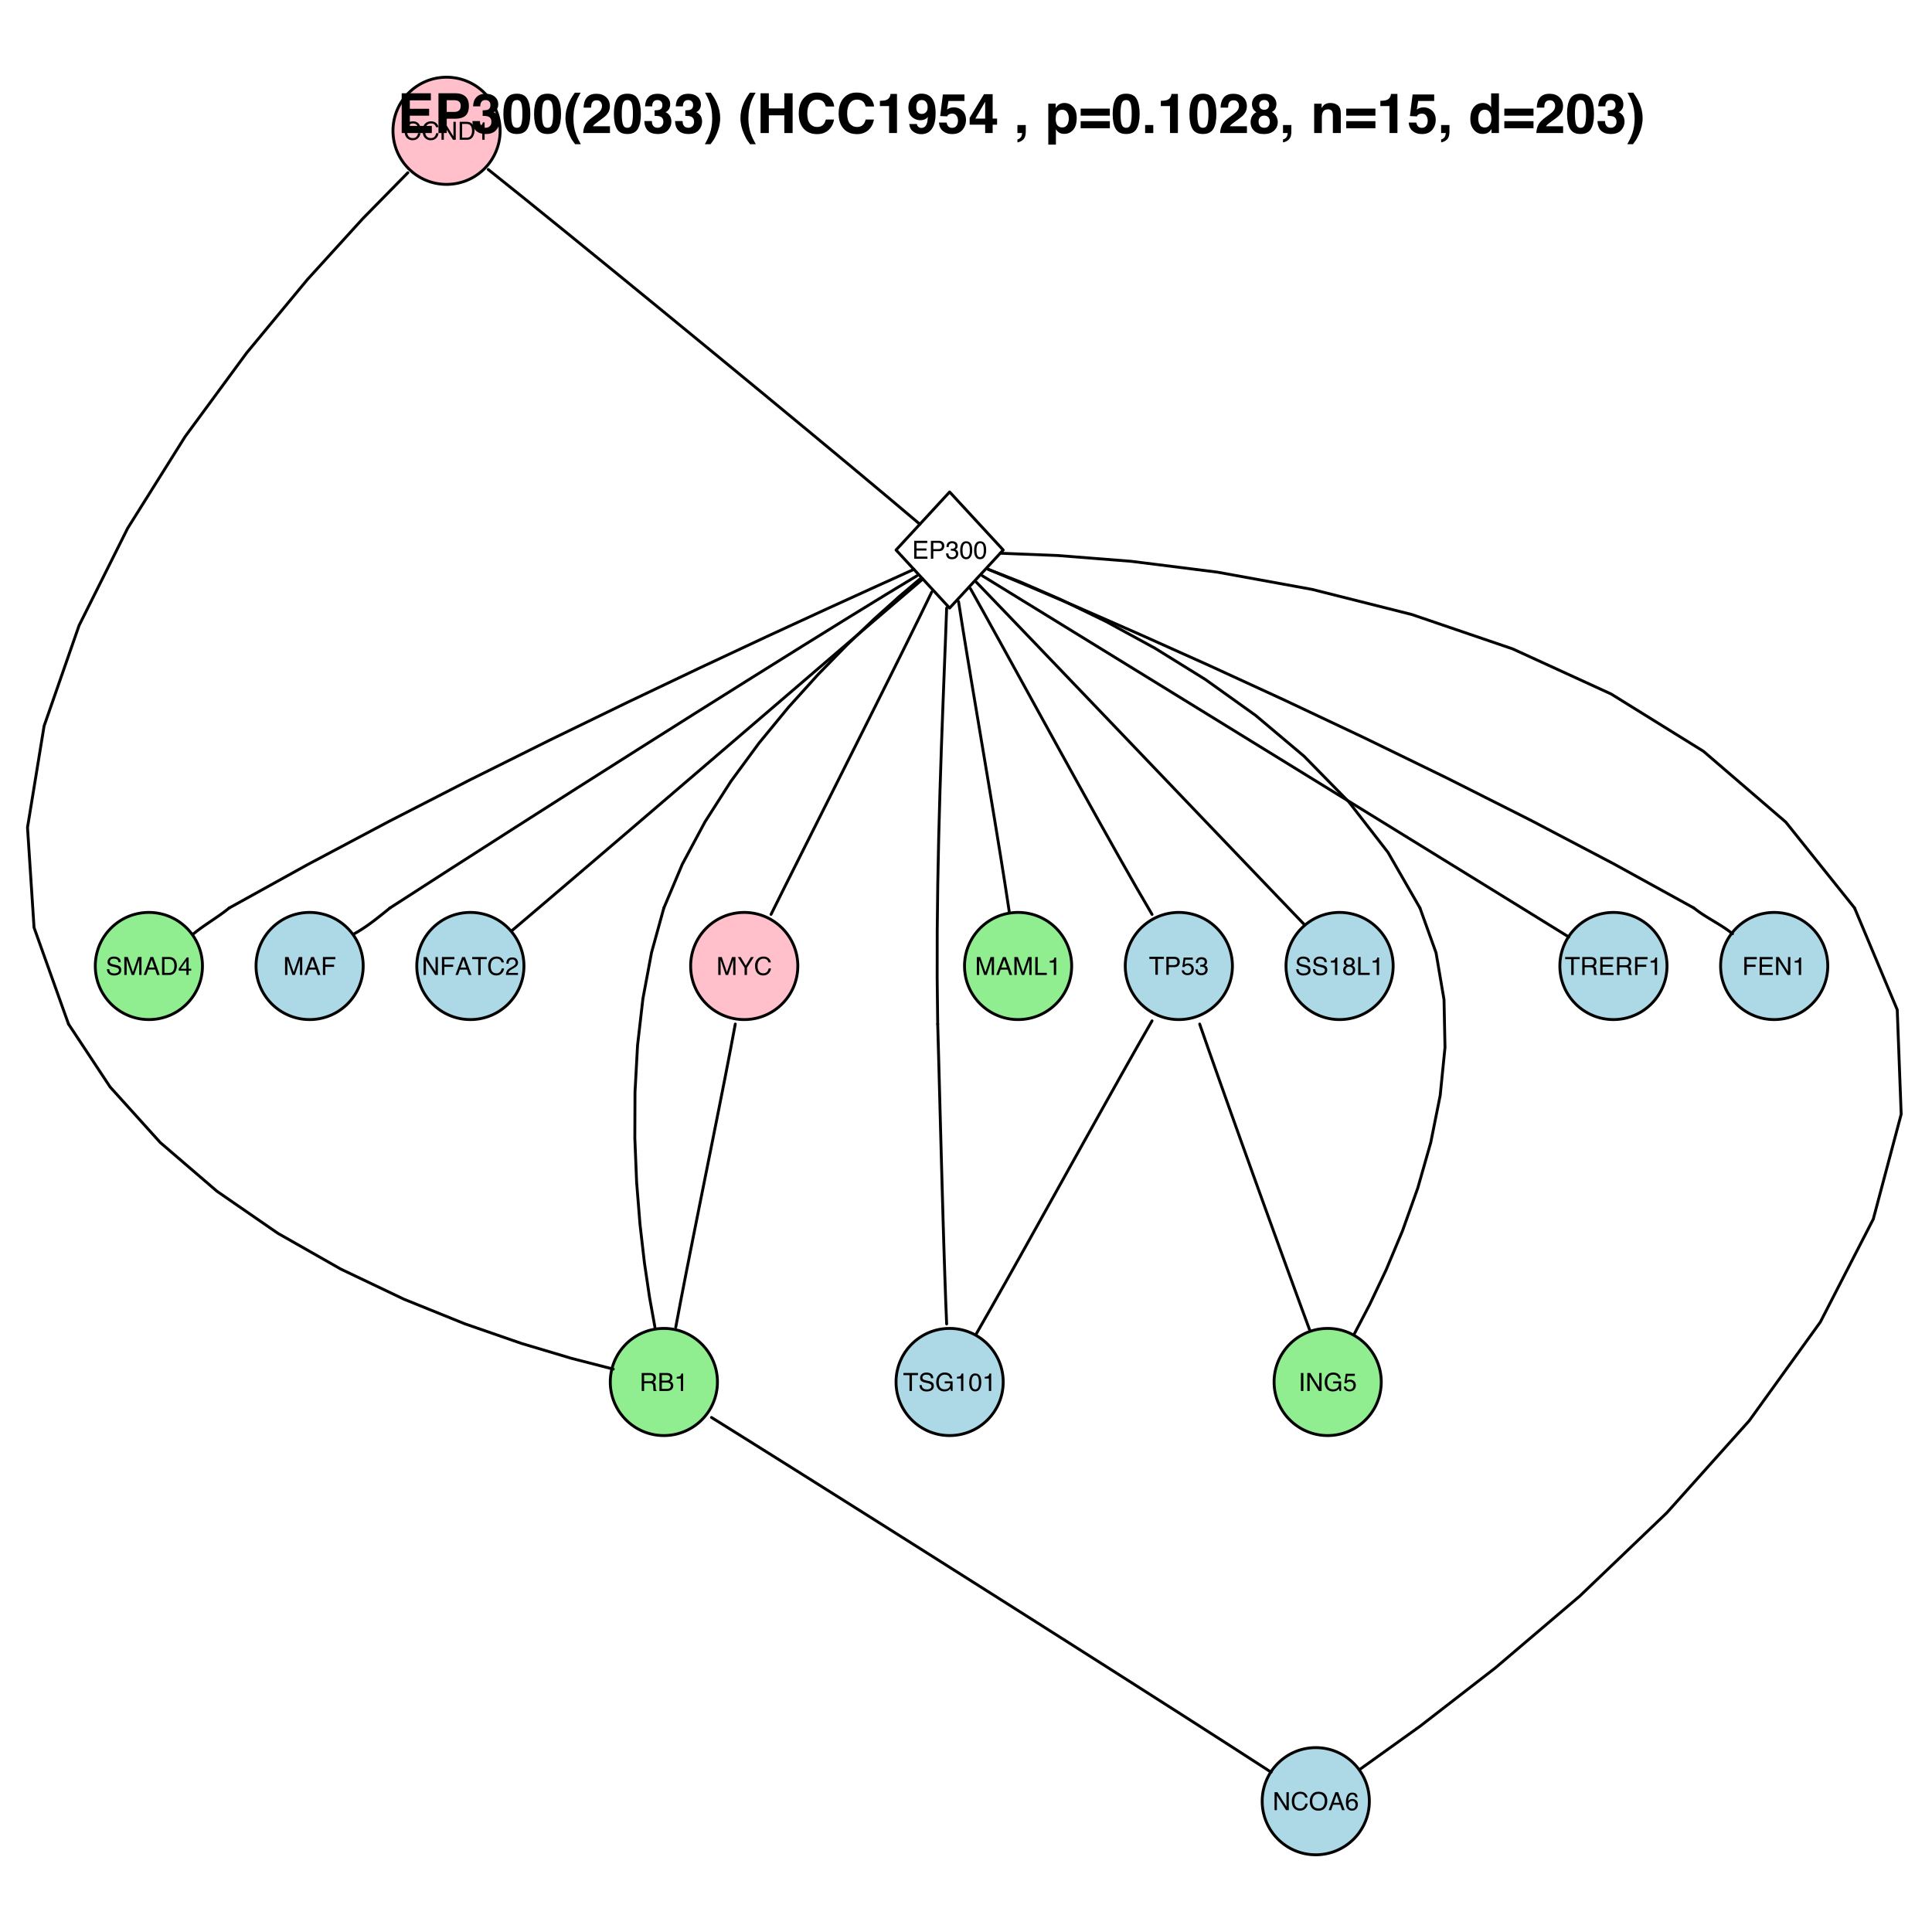 <?xml version="1.0" encoding="UTF-8"?>
<svg xmlns="http://www.w3.org/2000/svg" xmlns:xlink="http://www.w3.org/1999/xlink" width="504pt" height="504pt" viewBox="0 0 504 504" version="1.1">
<defs>
<g>
<symbol overflow="visible" id="glyph0-0">
<path style="stroke:none;" d="M 0.203 0 L 0.203 -4.688 L 3.922 -4.688 L 3.922 0 Z M 3.344 -0.594 L 3.344 -4.094 L 0.797 -4.094 L 0.797 -0.594 Z "/>
</symbol>
<symbol overflow="visible" id="glyph0-1">
<path style="stroke:none;" d="M 2.469 -4.812 C 3.062 -4.812 3.52 -4.656 3.844 -4.344 C 4.176 -4.031 4.359 -3.676 4.391 -3.281 L 3.781 -3.281 C 3.707 -3.582 3.566 -3.82 3.359 -4 C 3.148 -4.176 2.859 -4.266 2.484 -4.266 C 2.016 -4.266 1.641 -4.098 1.359 -3.766 C 1.078 -3.441 0.938 -2.945 0.938 -2.281 C 0.938 -1.727 1.062 -1.281 1.312 -0.938 C 1.57 -0.602 1.957 -0.438 2.469 -0.438 C 2.938 -0.438 3.289 -0.613 3.531 -0.969 C 3.664 -1.164 3.766 -1.414 3.828 -1.719 L 4.438 -1.719 C 4.383 -1.227 4.203 -0.816 3.891 -0.484 C 3.516 -0.078 3.016 0.125 2.391 0.125 C 1.848 0.125 1.391 -0.039 1.016 -0.375 C 0.523 -0.812 0.281 -1.484 0.281 -2.391 C 0.281 -3.078 0.461 -3.645 0.828 -4.094 C 1.223 -4.57 1.77 -4.812 2.469 -4.812 Z M 2.344 -4.812 Z "/>
</symbol>
<symbol overflow="visible" id="glyph0-2">
<path style="stroke:none;" d="M 0.5 -4.688 L 1.25 -4.688 L 3.609 -0.891 L 3.609 -4.688 L 4.219 -4.688 L 4.219 0 L 3.5 0 L 1.109 -3.797 L 1.109 0 L 0.5 0 Z M 2.312 -4.688 Z "/>
</symbol>
<symbol overflow="visible" id="glyph0-3">
<path style="stroke:none;" d="M 2.297 -0.547 C 2.516 -0.547 2.691 -0.566 2.828 -0.609 C 3.078 -0.691 3.281 -0.852 3.438 -1.094 C 3.562 -1.281 3.648 -1.52 3.703 -1.812 C 3.734 -1.988 3.75 -2.156 3.75 -2.312 C 3.75 -2.883 3.633 -3.332 3.406 -3.656 C 3.176 -3.977 2.805 -4.141 2.297 -4.141 L 1.156 -4.141 L 1.156 -0.547 Z M 0.531 -4.688 L 2.422 -4.688 C 3.066 -4.688 3.566 -4.457 3.922 -4 C 4.234 -3.582 4.391 -3.055 4.391 -2.422 C 4.391 -1.922 4.297 -1.469 4.109 -1.062 C 3.785 -0.352 3.223 0 2.422 0 L 0.531 0 Z "/>
</symbol>
<symbol overflow="visible" id="glyph0-4">
<path style="stroke:none;" d="M 0.625 -3.234 L 0.625 -3.672 C 1.039 -3.711 1.328 -3.781 1.484 -3.875 C 1.648 -3.969 1.773 -4.191 1.859 -4.547 L 2.312 -4.547 L 2.312 0 L 1.703 0 L 1.703 -3.234 Z "/>
</symbol>
<symbol overflow="visible" id="glyph0-5">
<path style="stroke:none;" d="M 0.562 -4.688 L 3.969 -4.688 L 3.969 -4.109 L 1.172 -4.109 L 1.172 -2.688 L 3.766 -2.688 L 3.766 -2.141 L 1.172 -2.141 L 1.172 -0.562 L 4.016 -0.562 L 4.016 0 L 0.562 0 Z M 2.297 -4.688 Z "/>
</symbol>
<symbol overflow="visible" id="glyph0-6">
<path style="stroke:none;" d="M 0.562 -4.688 L 2.672 -4.688 C 3.086 -4.688 3.422 -4.566 3.672 -4.328 C 3.93 -4.098 4.062 -3.77 4.062 -3.344 C 4.062 -2.977 3.945 -2.66 3.719 -2.391 C 3.488 -2.117 3.141 -1.984 2.672 -1.984 L 1.188 -1.984 L 1.188 0 L 0.562 0 Z M 3.422 -3.344 C 3.422 -3.688 3.289 -3.922 3.031 -4.047 C 2.895 -4.109 2.703 -4.141 2.453 -4.141 L 1.188 -4.141 L 1.188 -2.516 L 2.453 -2.516 C 2.742 -2.516 2.977 -2.57 3.156 -2.688 C 3.332 -2.812 3.422 -3.031 3.422 -3.344 Z "/>
</symbol>
<symbol overflow="visible" id="glyph0-7">
<path style="stroke:none;" d="M 1.703 0.125 C 1.16 0.125 0.766 -0.02 0.516 -0.312 C 0.273 -0.613 0.156 -0.977 0.156 -1.406 L 0.75 -1.406 C 0.781 -1.102 0.836 -0.891 0.922 -0.766 C 1.066 -0.523 1.336 -0.406 1.734 -0.406 C 2.035 -0.406 2.273 -0.484 2.453 -0.641 C 2.641 -0.805 2.734 -1.016 2.734 -1.266 C 2.734 -1.578 2.633 -1.797 2.438 -1.922 C 2.25 -2.047 1.984 -2.109 1.641 -2.109 C 1.598 -2.109 1.555 -2.109 1.516 -2.109 C 1.484 -2.109 1.445 -2.109 1.406 -2.109 L 1.406 -2.609 C 1.469 -2.609 1.516 -2.602 1.547 -2.594 C 1.586 -2.594 1.633 -2.594 1.688 -2.594 C 1.895 -2.594 2.07 -2.629 2.219 -2.703 C 2.457 -2.816 2.578 -3.031 2.578 -3.344 C 2.578 -3.57 2.492 -3.742 2.328 -3.859 C 2.172 -3.984 1.984 -4.047 1.766 -4.047 C 1.391 -4.047 1.125 -3.922 0.969 -3.672 C 0.895 -3.523 0.852 -3.32 0.844 -3.062 L 0.266 -3.062 C 0.266 -3.406 0.332 -3.695 0.469 -3.938 C 0.707 -4.363 1.117 -4.578 1.703 -4.578 C 2.172 -4.578 2.531 -4.473 2.781 -4.266 C 3.039 -4.055 3.172 -3.754 3.172 -3.359 C 3.172 -3.078 3.098 -2.848 2.953 -2.672 C 2.859 -2.566 2.734 -2.484 2.578 -2.422 C 2.816 -2.359 3.004 -2.234 3.141 -2.047 C 3.273 -1.859 3.344 -1.629 3.344 -1.359 C 3.344 -0.922 3.195 -0.562 2.906 -0.281 C 2.625 -0.008 2.223 0.125 1.703 0.125 Z "/>
</symbol>
<symbol overflow="visible" id="glyph0-8">
<path style="stroke:none;" d="M 1.766 -4.562 C 2.359 -4.562 2.785 -4.32 3.047 -3.844 C 3.254 -3.457 3.359 -2.941 3.359 -2.297 C 3.359 -1.672 3.266 -1.156 3.078 -0.75 C 2.805 -0.164 2.367 0.125 1.766 0.125 C 1.211 0.125 0.801 -0.113 0.531 -0.594 C 0.312 -0.988 0.203 -1.52 0.203 -2.188 C 0.203 -2.707 0.27 -3.156 0.406 -3.531 C 0.656 -4.219 1.109 -4.562 1.766 -4.562 Z M 1.766 -0.406 C 2.055 -0.406 2.289 -0.535 2.469 -0.797 C 2.645 -1.055 2.734 -1.547 2.734 -2.266 C 2.734 -2.785 2.672 -3.211 2.547 -3.547 C 2.422 -3.879 2.172 -4.047 1.797 -4.047 C 1.461 -4.047 1.219 -3.883 1.062 -3.562 C 0.906 -3.25 0.828 -2.785 0.828 -2.172 C 0.828 -1.703 0.875 -1.328 0.969 -1.047 C 1.125 -0.617 1.391 -0.406 1.766 -0.406 Z "/>
</symbol>
<symbol overflow="visible" id="glyph0-9">
<path style="stroke:none;" d="M 0.562 -4.688 L 3.812 -4.688 L 3.812 -4.109 L 1.188 -4.109 L 1.188 -2.688 L 3.484 -2.688 L 3.484 -2.125 L 1.188 -2.125 L 1.188 0 L 0.562 0 Z "/>
</symbol>
<symbol overflow="visible" id="glyph0-10">
<path style="stroke:none;" d="M 0.906 -1.516 C 0.926 -1.242 0.988 -1.023 1.094 -0.859 C 1.312 -0.555 1.688 -0.406 2.219 -0.406 C 2.457 -0.406 2.672 -0.438 2.859 -0.5 C 3.242 -0.633 3.438 -0.867 3.438 -1.203 C 3.438 -1.461 3.352 -1.645 3.188 -1.75 C 3.031 -1.852 2.781 -1.945 2.438 -2.031 L 1.797 -2.172 C 1.379 -2.266 1.086 -2.367 0.922 -2.484 C 0.617 -2.68 0.469 -2.973 0.469 -3.359 C 0.469 -3.785 0.613 -4.129 0.906 -4.391 C 1.195 -4.66 1.609 -4.797 2.141 -4.797 C 2.641 -4.797 3.055 -4.676 3.391 -4.438 C 3.734 -4.207 3.906 -3.832 3.906 -3.312 L 3.312 -3.312 C 3.281 -3.562 3.211 -3.754 3.109 -3.891 C 2.922 -4.129 2.594 -4.25 2.125 -4.25 C 1.75 -4.25 1.477 -4.172 1.312 -4.016 C 1.156 -3.859 1.078 -3.676 1.078 -3.469 C 1.078 -3.238 1.172 -3.07 1.359 -2.969 C 1.484 -2.895 1.77 -2.805 2.219 -2.703 L 2.875 -2.562 C 3.188 -2.488 3.43 -2.391 3.609 -2.266 C 3.898 -2.047 4.047 -1.727 4.047 -1.312 C 4.047 -0.789 3.859 -0.414 3.484 -0.188 C 3.109 0.031 2.672 0.141 2.172 0.141 C 1.586 0.141 1.129 -0.008 0.797 -0.312 C 0.473 -0.602 0.312 -1.004 0.312 -1.516 Z M 2.188 -4.812 Z "/>
</symbol>
<symbol overflow="visible" id="glyph0-11">
<path style="stroke:none;" d="M 0.484 -4.688 L 1.391 -4.688 L 2.734 -0.719 L 4.078 -4.688 L 4.969 -4.688 L 4.969 0 L 4.375 0 L 4.375 -2.766 C 4.375 -2.859 4.375 -3.016 4.375 -3.234 C 4.375 -3.461 4.375 -3.703 4.375 -3.953 L 3.047 0 L 2.422 0 L 1.078 -3.953 L 1.078 -3.812 C 1.078 -3.695 1.078 -3.52 1.078 -3.281 C 1.086 -3.051 1.094 -2.879 1.094 -2.766 L 1.094 0 L 0.484 0 Z "/>
</symbol>
<symbol overflow="visible" id="glyph0-12">
<path style="stroke:none;" d="M 2.906 -1.922 L 2.188 -3.984 L 1.438 -1.922 Z M 1.859 -4.688 L 2.578 -4.688 L 4.281 0 L 3.578 0 L 3.109 -1.406 L 1.25 -1.406 L 0.75 0 L 0.094 0 Z M 2.188 -4.688 Z "/>
</symbol>
<symbol overflow="visible" id="glyph0-13">
<path style="stroke:none;" d="M 2.156 -1.609 L 2.156 -3.688 L 0.688 -1.609 Z M 2.172 0 L 2.172 -1.109 L 0.172 -1.109 L 0.172 -1.672 L 2.266 -4.578 L 2.75 -4.578 L 2.75 -1.609 L 3.422 -1.609 L 3.422 -1.109 L 2.75 -1.109 L 2.75 0 Z "/>
</symbol>
<symbol overflow="visible" id="glyph0-14">
<path style="stroke:none;" d="M 3.906 -4.688 L 3.906 -4.125 L 2.328 -4.125 L 2.328 0 L 1.688 0 L 1.688 -4.125 L 0.109 -4.125 L 0.109 -4.688 Z "/>
</symbol>
<symbol overflow="visible" id="glyph0-15">
<path style="stroke:none;" d="M 0.203 0 C 0.223 -0.395 0.301 -0.738 0.438 -1.031 C 0.582 -1.32 0.863 -1.586 1.281 -1.828 L 1.891 -2.172 C 2.16 -2.336 2.352 -2.473 2.469 -2.578 C 2.645 -2.754 2.734 -2.957 2.734 -3.188 C 2.734 -3.457 2.648 -3.672 2.484 -3.828 C 2.328 -3.984 2.113 -4.062 1.844 -4.062 C 1.457 -4.062 1.188 -3.91 1.031 -3.609 C 0.945 -3.453 0.906 -3.234 0.906 -2.953 L 0.312 -2.953 C 0.32 -3.348 0.395 -3.672 0.531 -3.922 C 0.781 -4.359 1.223 -4.578 1.859 -4.578 C 2.379 -4.578 2.758 -4.438 3 -4.156 C 3.238 -3.875 3.359 -3.562 3.359 -3.219 C 3.359 -2.852 3.227 -2.539 2.969 -2.281 C 2.82 -2.125 2.555 -1.941 2.172 -1.734 L 1.734 -1.484 C 1.523 -1.367 1.363 -1.258 1.25 -1.156 C 1.031 -0.969 0.895 -0.766 0.844 -0.547 L 3.344 -0.547 L 3.344 0 Z "/>
</symbol>
<symbol overflow="visible" id="glyph0-16">
<path style="stroke:none;" d="M 0.141 -4.688 L 0.875 -4.688 L 2.219 -2.438 L 3.562 -4.688 L 4.312 -4.688 L 2.531 -1.891 L 2.531 0 L 1.906 0 L 1.906 -1.891 Z M 2.234 -4.688 Z "/>
</symbol>
<symbol overflow="visible" id="glyph0-17">
<path style="stroke:none;" d="M 2.672 -2.531 C 2.973 -2.531 3.207 -2.586 3.375 -2.703 C 3.551 -2.828 3.641 -3.047 3.641 -3.359 C 3.641 -3.691 3.52 -3.922 3.281 -4.047 C 3.145 -4.109 2.973 -4.141 2.766 -4.141 L 1.203 -4.141 L 1.203 -2.531 Z M 0.578 -4.688 L 2.75 -4.688 C 3.102 -4.688 3.395 -4.633 3.625 -4.531 C 4.062 -4.332 4.281 -3.961 4.281 -3.422 C 4.281 -3.141 4.223 -2.91 4.109 -2.734 C 3.992 -2.555 3.832 -2.41 3.625 -2.297 C 3.812 -2.223 3.945 -2.125 4.031 -2 C 4.125 -1.883 4.176 -1.691 4.188 -1.422 L 4.219 -0.797 C 4.219 -0.609 4.234 -0.473 4.266 -0.391 C 4.297 -0.242 4.363 -0.148 4.469 -0.109 L 4.469 0 L 3.688 0 C 3.664 -0.039 3.645 -0.094 3.625 -0.156 C 3.613 -0.219 3.609 -0.344 3.609 -0.531 L 3.562 -1.312 C 3.551 -1.613 3.438 -1.816 3.219 -1.922 C 3.102 -1.984 2.914 -2.016 2.656 -2.016 L 1.203 -2.016 L 1.203 0 L 0.578 0 Z "/>
</symbol>
<symbol overflow="visible" id="glyph0-18">
<path style="stroke:none;" d="M 2.266 -2.703 C 2.523 -2.703 2.734 -2.738 2.891 -2.812 C 3.117 -2.926 3.234 -3.141 3.234 -3.453 C 3.234 -3.754 3.109 -3.957 2.859 -4.062 C 2.723 -4.125 2.516 -4.156 2.234 -4.156 L 1.109 -4.156 L 1.109 -2.703 Z M 2.469 -0.547 C 2.863 -0.547 3.141 -0.656 3.297 -0.875 C 3.398 -1.02 3.453 -1.191 3.453 -1.391 C 3.453 -1.734 3.301 -1.969 3 -2.094 C 2.844 -2.156 2.629 -2.188 2.359 -2.188 L 1.109 -2.188 L 1.109 -0.547 Z M 0.484 -4.688 L 2.5 -4.688 C 3.039 -4.688 3.43 -4.52 3.672 -4.188 C 3.805 -4 3.875 -3.781 3.875 -3.531 C 3.875 -3.227 3.785 -2.984 3.609 -2.797 C 3.523 -2.691 3.398 -2.598 3.234 -2.516 C 3.473 -2.43 3.656 -2.332 3.781 -2.219 C 3.988 -2.008 4.094 -1.727 4.094 -1.375 C 4.094 -1.07 4 -0.797 3.812 -0.547 C 3.531 -0.18 3.082 0 2.469 0 L 0.484 0 Z "/>
</symbol>
<symbol overflow="visible" id="glyph0-19">
<path style="stroke:none;" d="M 0.812 -1.156 C 0.844 -0.832 0.992 -0.609 1.266 -0.484 C 1.398 -0.422 1.555 -0.391 1.734 -0.391 C 2.078 -0.391 2.328 -0.5 2.484 -0.719 C 2.648 -0.938 2.734 -1.176 2.734 -1.438 C 2.734 -1.75 2.633 -1.992 2.438 -2.172 C 2.25 -2.348 2.02 -2.438 1.75 -2.438 C 1.551 -2.438 1.379 -2.395 1.234 -2.312 C 1.098 -2.238 0.977 -2.133 0.875 -2 L 0.375 -2.031 L 0.719 -4.484 L 3.094 -4.484 L 3.094 -3.938 L 1.156 -3.938 L 0.953 -2.672 C 1.066 -2.742 1.172 -2.801 1.266 -2.844 C 1.43 -2.914 1.629 -2.953 1.859 -2.953 C 2.273 -2.953 2.629 -2.816 2.922 -2.547 C 3.211 -2.273 3.359 -1.93 3.359 -1.516 C 3.359 -1.086 3.223 -0.707 2.953 -0.375 C 2.68 -0.051 2.254 0.109 1.672 0.109 C 1.305 0.109 0.977 0.004 0.688 -0.203 C 0.406 -0.41 0.242 -0.727 0.203 -1.156 Z "/>
</symbol>
<symbol overflow="visible" id="glyph0-20">
<path style="stroke:none;" d="M 2.516 -4.812 C 2.961 -4.812 3.348 -4.723 3.672 -4.547 C 4.129 -4.305 4.41 -3.879 4.516 -3.266 L 3.891 -3.266 C 3.816 -3.609 3.66 -3.859 3.422 -4.016 C 3.18 -4.172 2.875 -4.25 2.5 -4.25 C 2.07 -4.25 1.707 -4.082 1.406 -3.75 C 1.113 -3.426 0.969 -2.945 0.969 -2.312 C 0.969 -1.75 1.086 -1.289 1.328 -0.938 C 1.578 -0.594 1.977 -0.422 2.531 -0.422 C 2.945 -0.422 3.297 -0.539 3.578 -0.781 C 3.859 -1.031 4 -1.43 4 -1.984 L 2.531 -1.984 L 2.531 -2.5 L 4.594 -2.5 L 4.594 0 L 4.188 0 L 4.031 -0.609 C 3.82 -0.367 3.633 -0.203 3.469 -0.109 C 3.188 0.047 2.832 0.125 2.406 0.125 C 1.844 0.125 1.363 -0.055 0.969 -0.422 C 0.531 -0.867 0.312 -1.484 0.312 -2.266 C 0.312 -3.055 0.523 -3.68 0.953 -4.141 C 1.359 -4.586 1.879 -4.812 2.516 -4.812 Z M 2.422 -4.812 Z "/>
</symbol>
<symbol overflow="visible" id="glyph0-21">
<path style="stroke:none;" d="M 0.5 -4.688 L 1.125 -4.688 L 1.125 -0.562 L 3.5 -0.562 L 3.5 0 L 0.5 0 Z "/>
</symbol>
<symbol overflow="visible" id="glyph0-22">
<path style="stroke:none;" d="M 2.516 -4.812 C 3.348 -4.812 3.961 -4.547 4.359 -4.016 C 4.672 -3.598 4.828 -3.066 4.828 -2.422 C 4.828 -1.723 4.648 -1.141 4.297 -0.672 C 3.879 -0.129 3.281 0.141 2.5 0.141 C 1.781 0.141 1.219 -0.098 0.812 -0.578 C 0.438 -1.035 0.25 -1.613 0.25 -2.312 C 0.25 -2.945 0.41 -3.488 0.734 -3.938 C 1.129 -4.52 1.723 -4.812 2.516 -4.812 Z M 2.578 -0.438 C 3.141 -0.438 3.547 -0.633 3.797 -1.031 C 4.047 -1.438 4.172 -1.898 4.172 -2.422 C 4.172 -2.961 4.023 -3.398 3.734 -3.734 C 3.453 -4.078 3.062 -4.25 2.562 -4.25 C 2.07 -4.25 1.672 -4.082 1.359 -3.75 C 1.055 -3.414 0.906 -2.926 0.906 -2.281 C 0.906 -1.758 1.035 -1.32 1.297 -0.969 C 1.566 -0.613 1.992 -0.438 2.578 -0.438 Z M 2.531 -4.812 Z "/>
</symbol>
<symbol overflow="visible" id="glyph0-23">
<path style="stroke:none;" d="M 1.906 -4.578 C 2.414 -4.578 2.77 -4.445 2.969 -4.188 C 3.176 -3.926 3.281 -3.656 3.281 -3.375 L 2.703 -3.375 C 2.672 -3.551 2.617 -3.691 2.547 -3.797 C 2.41 -3.984 2.203 -4.078 1.922 -4.078 C 1.598 -4.078 1.344 -3.926 1.156 -3.625 C 0.969 -3.332 0.863 -2.91 0.844 -2.359 C 0.969 -2.555 1.133 -2.703 1.344 -2.797 C 1.52 -2.879 1.723 -2.922 1.953 -2.922 C 2.328 -2.922 2.656 -2.797 2.938 -2.547 C 3.227 -2.305 3.375 -1.945 3.375 -1.469 C 3.375 -1.051 3.238 -0.68 2.969 -0.359 C 2.695 -0.035 2.312 0.125 1.812 0.125 C 1.383 0.125 1.016 -0.035 0.703 -0.359 C 0.398 -0.691 0.25 -1.238 0.25 -2 C 0.25 -2.57 0.316 -3.055 0.453 -3.453 C 0.711 -4.203 1.195 -4.578 1.906 -4.578 Z M 1.875 -0.391 C 2.176 -0.391 2.398 -0.488 2.547 -0.688 C 2.691 -0.895 2.766 -1.141 2.766 -1.422 C 2.766 -1.648 2.695 -1.867 2.562 -2.078 C 2.438 -2.297 2.195 -2.406 1.844 -2.406 C 1.594 -2.406 1.375 -2.32 1.188 -2.156 C 1 -1.988 0.906 -1.742 0.906 -1.422 C 0.906 -1.129 0.988 -0.883 1.156 -0.688 C 1.332 -0.488 1.57 -0.391 1.875 -0.391 Z "/>
</symbol>
<symbol overflow="visible" id="glyph0-24">
<path style="stroke:none;" d="M 1.781 -2.656 C 2.031 -2.656 2.223 -2.723 2.359 -2.859 C 2.504 -3.004 2.578 -3.176 2.578 -3.375 C 2.578 -3.539 2.508 -3.691 2.375 -3.828 C 2.238 -3.973 2.031 -4.047 1.75 -4.047 C 1.477 -4.047 1.281 -3.973 1.156 -3.828 C 1.031 -3.691 0.969 -3.531 0.969 -3.344 C 0.969 -3.125 1.047 -2.953 1.203 -2.828 C 1.367 -2.711 1.562 -2.656 1.781 -2.656 Z M 1.812 -0.391 C 2.07 -0.391 2.289 -0.461 2.469 -0.609 C 2.645 -0.754 2.734 -0.969 2.734 -1.25 C 2.734 -1.539 2.641 -1.766 2.453 -1.922 C 2.273 -2.078 2.047 -2.156 1.766 -2.156 C 1.492 -2.156 1.27 -2.078 1.094 -1.922 C 0.926 -1.766 0.844 -1.547 0.844 -1.266 C 0.844 -1.023 0.922 -0.816 1.078 -0.641 C 1.234 -0.473 1.477 -0.391 1.812 -0.391 Z M 1 -2.438 C 0.832 -2.5 0.707 -2.578 0.625 -2.672 C 0.457 -2.836 0.375 -3.055 0.375 -3.328 C 0.375 -3.672 0.492 -3.961 0.734 -4.203 C 0.984 -4.453 1.336 -4.578 1.797 -4.578 C 2.234 -4.578 2.57 -4.461 2.812 -4.234 C 3.062 -4.004 3.188 -3.734 3.188 -3.422 C 3.188 -3.141 3.113 -2.91 2.969 -2.734 C 2.895 -2.629 2.77 -2.531 2.594 -2.438 C 2.789 -2.352 2.941 -2.254 3.047 -2.141 C 3.242 -1.93 3.344 -1.656 3.344 -1.312 C 3.344 -0.906 3.207 -0.562 2.938 -0.281 C 2.664 -0.008 2.285 0.125 1.797 0.125 C 1.348 0.125 0.969 0.004 0.656 -0.234 C 0.352 -0.473 0.203 -0.82 0.203 -1.281 C 0.203 -1.551 0.27 -1.785 0.406 -1.984 C 0.539 -2.18 0.738 -2.332 1 -2.438 Z "/>
</symbol>
<symbol overflow="visible" id="glyph0-25">
<path style="stroke:none;" d="M 0.641 -4.688 L 1.281 -4.688 L 1.281 0 L 0.641 0 Z "/>
</symbol>
<symbol overflow="visible" id="glyph1-0">
<path style="stroke:none;" d="M 1.078 0 L 1.078 -10.375 L 9.438 -10.375 L 9.438 0 Z M 8.141 -1.297 L 8.141 -9.078 L 2.375 -9.078 L 2.375 -1.297 Z "/>
</symbol>
<symbol overflow="visible" id="glyph1-1">
<path style="stroke:none;" d="M 8.766 -8.531 L 3.281 -8.531 L 3.281 -6.328 L 8.312 -6.328 L 8.312 -4.531 L 3.281 -4.531 L 3.281 -1.859 L 9.016 -1.859 L 9.016 0 L 1.156 0 L 1.156 -10.375 L 8.766 -10.375 Z "/>
</symbol>
<symbol overflow="visible" id="glyph1-2">
<path style="stroke:none;" d="M 6.938 -7.062 C 6.938 -7.602 6.789 -7.988 6.5 -8.219 C 6.219 -8.445 5.82 -8.562 5.312 -8.562 L 3.297 -8.562 L 3.297 -5.516 L 5.312 -5.516 C 5.82 -5.516 6.219 -5.641 6.5 -5.891 C 6.789 -6.141 6.938 -6.531 6.938 -7.062 Z M 9.078 -7.078 C 9.078 -5.859 8.766 -4.992 8.141 -4.484 C 7.523 -3.984 6.645 -3.734 5.5 -3.734 L 3.297 -3.734 L 3.297 0 L 1.141 0 L 1.141 -10.375 L 5.656 -10.375 C 6.695 -10.375 7.523 -10.102 8.141 -9.562 C 8.766 -9.031 9.078 -8.203 9.078 -7.078 Z "/>
</symbol>
<symbol overflow="visible" id="glyph1-3">
<path style="stroke:none;" d="M 2.344 -3.125 C 2.344 -2.719 2.41 -2.383 2.547 -2.125 C 2.785 -1.625 3.227 -1.375 3.875 -1.375 C 4.27 -1.375 4.613 -1.508 4.906 -1.781 C 5.195 -2.051 5.344 -2.441 5.344 -2.953 C 5.344 -3.617 5.07 -4.066 4.531 -4.297 C 4.219 -4.422 3.727 -4.484 3.062 -4.484 L 3.062 -5.922 C 3.719 -5.93 4.176 -5.992 4.438 -6.109 C 4.875 -6.305 5.094 -6.703 5.094 -7.297 C 5.094 -7.691 4.977 -8.008 4.75 -8.25 C 4.531 -8.488 4.211 -8.609 3.797 -8.609 C 3.328 -8.609 2.977 -8.457 2.75 -8.156 C 2.531 -7.863 2.426 -7.469 2.438 -6.969 L 0.562 -6.969 C 0.582 -7.469 0.672 -7.945 0.828 -8.406 C 0.984 -8.801 1.238 -9.172 1.594 -9.516 C 1.852 -9.754 2.164 -9.938 2.531 -10.062 C 2.895 -10.188 3.336 -10.25 3.859 -10.25 C 4.836 -10.25 5.625 -9.992 6.219 -9.484 C 6.82 -8.984 7.125 -8.312 7.125 -7.469 C 7.125 -6.863 6.941 -6.352 6.578 -5.938 C 6.359 -5.688 6.125 -5.516 5.875 -5.422 C 6.062 -5.422 6.328 -5.258 6.672 -4.938 C 7.18 -4.469 7.438 -3.82 7.438 -3 C 7.438 -2.133 7.133 -1.375 6.531 -0.719 C 5.938 -0.07 5.055 0.25 3.891 0.25 C 2.441 0.25 1.438 -0.219 0.875 -1.156 C 0.57 -1.656 0.406 -2.312 0.375 -3.125 Z "/>
</symbol>
<symbol overflow="visible" id="glyph1-4">
<path style="stroke:none;" d="M 2.5 -5 C 2.5 -3.832 2.594 -2.938 2.781 -2.312 C 2.977 -1.688 3.375 -1.375 3.969 -1.375 C 4.562 -1.375 4.953 -1.688 5.141 -2.312 C 5.328 -2.938 5.422 -3.832 5.422 -5 C 5.422 -6.227 5.328 -7.133 5.141 -7.719 C 4.953 -8.312 4.562 -8.609 3.969 -8.609 C 3.375 -8.609 2.977 -8.312 2.781 -7.719 C 2.594 -7.133 2.5 -6.227 2.5 -5 Z M 3.969 -10.266 C 5.27 -10.266 6.18 -9.805 6.703 -8.891 C 7.223 -7.984 7.484 -6.688 7.484 -5 C 7.484 -3.312 7.223 -2.016 6.703 -1.109 C 6.18 -0.203 5.27 0.25 3.969 0.25 C 2.664 0.25 1.754 -0.203 1.234 -1.109 C 0.711 -2.016 0.453 -3.312 0.453 -5 C 0.453 -6.688 0.711 -7.984 1.234 -8.891 C 1.754 -9.805 2.664 -10.266 3.969 -10.266 Z "/>
</symbol>
<symbol overflow="visible" id="glyph1-5">
<path style="stroke:none;" d="M 1.453 -7.75 C 1.816 -8.613 2.359 -9.539 3.078 -10.531 L 4.594 -10.531 L 4.156 -9.75 C 3.562 -8.664 3.148 -7.531 2.922 -6.344 C 2.773 -5.562 2.703 -4.711 2.703 -3.797 C 2.703 -2.359 2.91 -1.039 3.328 0.156 C 3.566 0.875 4 1.789 4.625 2.906 L 3.141 2.906 L 2.641 2.219 C 2.316 1.812 1.973 1.195 1.609 0.375 C 0.953 -1.082 0.625 -2.516 0.625 -3.922 C 0.625 -5.211 0.898 -6.488 1.453 -7.75 Z "/>
</symbol>
<symbol overflow="visible" id="glyph1-6">
<path style="stroke:none;" d="M 0.453 0 C 0.473 -0.727 0.629 -1.395 0.922 -2 C 1.203 -2.688 1.879 -3.41 2.953 -4.172 C 3.867 -4.828 4.461 -5.297 4.734 -5.578 C 5.148 -6.023 5.359 -6.516 5.359 -7.047 C 5.359 -7.484 5.238 -7.844 5 -8.125 C 4.77 -8.406 4.43 -8.547 3.984 -8.547 C 3.367 -8.547 2.953 -8.32 2.734 -7.875 C 2.609 -7.613 2.535 -7.195 2.516 -6.625 L 0.562 -6.625 C 0.594 -7.488 0.75 -8.188 1.031 -8.719 C 1.57 -9.738 2.523 -10.25 3.891 -10.25 C 4.961 -10.25 5.816 -9.945 6.453 -9.344 C 7.098 -8.75 7.422 -7.961 7.422 -6.984 C 7.422 -6.223 7.191 -5.551 6.734 -4.969 C 6.441 -4.57 5.957 -4.141 5.281 -3.672 L 4.484 -3.094 C 3.984 -2.738 3.641 -2.477 3.453 -2.312 C 3.266 -2.156 3.109 -1.973 2.984 -1.766 L 7.438 -1.766 L 7.438 0 Z "/>
</symbol>
<symbol overflow="visible" id="glyph1-7">
<path style="stroke:none;" d="M 1.688 -10.531 C 2.406 -9.539 2.945 -8.613 3.312 -7.75 C 3.863 -6.488 4.141 -5.211 4.141 -3.922 C 4.141 -2.516 3.816 -1.082 3.172 0.375 C 2.797 1.195 2.445 1.812 2.125 2.219 L 1.625 2.906 L 0.141 2.906 C 0.766 1.789 1.195 0.875 1.438 0.156 C 1.852 -1.039 2.062 -2.359 2.062 -3.797 C 2.062 -4.711 1.988 -5.562 1.844 -6.344 C 1.613 -7.531 1.203 -8.664 0.609 -9.75 L 0.188 -10.531 Z "/>
</symbol>
<symbol overflow="visible" id="glyph1-8">
<path style="stroke:none;" d=""/>
</symbol>
<symbol overflow="visible" id="glyph1-9">
<path style="stroke:none;" d="M 1.078 0 L 1.078 -10.375 L 3.234 -10.375 L 3.234 -6.422 L 7.281 -6.422 L 7.281 -10.375 L 9.438 -10.375 L 9.438 0 L 7.281 0 L 7.281 -4.625 L 3.234 -4.625 L 3.234 0 Z "/>
</symbol>
<symbol overflow="visible" id="glyph1-10">
<path style="stroke:none;" d="M 0.641 -5.094 C 0.641 -6.906 1.129 -8.301 2.109 -9.281 C 2.953 -10.133 4.023 -10.562 5.328 -10.562 C 7.066 -10.562 8.344 -9.988 9.156 -8.844 C 9.594 -8.207 9.832 -7.566 9.875 -6.922 L 7.703 -6.922 C 7.555 -7.41 7.375 -7.785 7.156 -8.047 C 6.758 -8.492 6.176 -8.719 5.406 -8.719 C 4.625 -8.719 4.004 -8.398 3.547 -7.766 C 3.086 -7.129 2.859 -6.227 2.859 -5.062 C 2.859 -3.895 3.098 -3.02 3.578 -2.438 C 4.066 -1.863 4.68 -1.578 5.422 -1.578 C 6.18 -1.578 6.758 -1.828 7.156 -2.328 C 7.375 -2.598 7.555 -3 7.703 -3.531 L 9.844 -3.531 C 9.656 -2.406 9.176 -1.488 8.406 -0.781 C 7.633 -0.07 6.645 0.281 5.438 0.281 C 3.945 0.281 2.773 -0.191 1.922 -1.141 C 1.066 -2.109 0.641 -3.426 0.641 -5.094 Z M 5.266 -10.688 Z "/>
</symbol>
<symbol overflow="visible" id="glyph1-11">
<path style="stroke:none;" d="M 1 -7.031 L 1 -8.406 C 1.633 -8.426 2.078 -8.469 2.328 -8.531 C 2.734 -8.613 3.062 -8.789 3.312 -9.062 C 3.488 -9.238 3.617 -9.484 3.703 -9.797 C 3.754 -9.973 3.781 -10.109 3.781 -10.203 L 5.453 -10.203 L 5.453 0 L 3.391 0 L 3.391 -7.031 Z "/>
</symbol>
<symbol overflow="visible" id="glyph1-12">
<path style="stroke:none;" d="M 0.422 -6.609 C 0.422 -7.703 0.738 -8.586 1.375 -9.266 C 2.008 -9.941 2.828 -10.281 3.828 -10.281 C 5.379 -10.281 6.445 -9.594 7.031 -8.219 C 7.352 -7.445 7.516 -6.426 7.516 -5.156 C 7.516 -3.914 7.359 -2.883 7.047 -2.062 C 6.441 -0.488 5.344 0.297 3.75 0.297 C 2.977 0.297 2.285 0.07 1.672 -0.375 C 1.066 -0.832 0.723 -1.492 0.641 -2.359 L 2.625 -2.359 C 2.676 -2.055 2.801 -1.812 3 -1.625 C 3.207 -1.438 3.484 -1.344 3.828 -1.344 C 4.492 -1.344 4.957 -1.711 5.219 -2.453 C 5.363 -2.848 5.457 -3.438 5.5 -4.219 C 5.312 -3.988 5.117 -3.812 4.922 -3.688 C 4.547 -3.457 4.082 -3.344 3.531 -3.344 C 2.719 -3.344 1.992 -3.625 1.359 -4.188 C 0.734 -4.75 0.422 -5.555 0.422 -6.609 Z M 3.969 -4.984 C 4.238 -4.984 4.5 -5.062 4.75 -5.219 C 5.207 -5.508 5.438 -6.016 5.438 -6.734 C 5.438 -7.305 5.301 -7.758 5.031 -8.094 C 4.758 -8.438 4.391 -8.609 3.922 -8.609 C 3.578 -8.609 3.281 -8.516 3.031 -8.328 C 2.656 -8.023 2.469 -7.516 2.469 -6.797 C 2.469 -6.191 2.586 -5.738 2.828 -5.438 C 3.078 -5.133 3.457 -4.984 3.969 -4.984 Z "/>
</symbol>
<symbol overflow="visible" id="glyph1-13">
<path style="stroke:none;" d="M 2.375 -2.734 C 2.457 -2.297 2.609 -1.957 2.828 -1.719 C 3.055 -1.477 3.383 -1.359 3.812 -1.359 C 4.312 -1.359 4.691 -1.531 4.953 -1.875 C 5.211 -2.227 5.344 -2.672 5.344 -3.203 C 5.344 -3.723 5.219 -4.16 4.969 -4.516 C 4.727 -4.879 4.352 -5.062 3.844 -5.062 C 3.594 -5.062 3.379 -5.031 3.203 -4.969 C 2.891 -4.852 2.656 -4.645 2.5 -4.344 L 0.703 -4.438 L 1.406 -10.062 L 7.031 -10.062 L 7.031 -8.359 L 2.859 -8.359 L 2.5 -6.141 C 2.812 -6.336 3.051 -6.469 3.219 -6.531 C 3.508 -6.645 3.863 -6.703 4.281 -6.703 C 5.125 -6.703 5.859 -6.414 6.484 -5.844 C 7.117 -5.281 7.438 -4.457 7.438 -3.375 C 7.438 -2.426 7.133 -1.582 6.531 -0.844 C 5.926 -0.102 5.02 0.266 3.812 0.266 C 2.844 0.266 2.047 0.004 1.422 -0.516 C 0.797 -1.035 0.445 -1.773 0.375 -2.734 Z "/>
</symbol>
<symbol overflow="visible" id="glyph1-14">
<path style="stroke:none;" d="M 7.531 -2.188 L 6.375 -2.188 L 6.375 0 L 4.422 0 L 4.422 -2.188 L 0.375 -2.188 L 0.375 -3.953 L 4.125 -10.141 L 6.375 -10.141 L 6.375 -3.766 L 7.531 -3.766 Z M 4.422 -3.766 L 4.422 -8.172 L 1.859 -3.766 Z "/>
</symbol>
<symbol overflow="visible" id="glyph1-15">
<path style="stroke:none;" d="M 0.828 1.672 C 1.234 1.555 1.531 1.363 1.719 1.094 C 1.906 0.832 2.016 0.469 2.047 0 L 0.828 0 L 0.828 -2.094 L 3 -2.094 L 3 -0.281 C 3 0.039 2.957 0.375 2.875 0.719 C 2.789 1.062 2.633 1.363 2.406 1.625 C 2.156 1.895 1.859 2.098 1.516 2.234 C 1.18 2.367 0.953 2.438 0.828 2.438 Z "/>
</symbol>
<symbol overflow="visible" id="glyph1-16">
<path style="stroke:none;" d="M 6.219 -3.828 C 6.219 -4.422 6.082 -4.941 5.812 -5.391 C 5.539 -5.848 5.102 -6.078 4.5 -6.078 C 3.77 -6.078 3.27 -5.734 3 -5.047 C 2.863 -4.68 2.797 -4.219 2.797 -3.656 C 2.797 -2.77 3.031 -2.145 3.5 -1.781 C 3.781 -1.57 4.113 -1.469 4.5 -1.469 C 5.062 -1.469 5.488 -1.68 5.781 -2.109 C 6.07 -2.535 6.219 -3.109 6.219 -3.828 Z M 5.078 -7.844 C 5.973 -7.844 6.727 -7.508 7.344 -6.844 C 7.969 -6.188 8.281 -5.219 8.281 -3.938 C 8.281 -2.582 7.977 -1.551 7.375 -0.844 C 6.77 -0.133 5.988 0.219 5.031 0.219 C 4.414 0.219 3.91 0.066 3.516 -0.234 C 3.285 -0.41 3.066 -0.66 2.859 -0.984 L 2.859 3.016 L 0.875 3.016 L 0.875 -7.672 L 2.797 -7.672 L 2.797 -6.531 C 3.016 -6.863 3.242 -7.129 3.484 -7.328 C 3.93 -7.672 4.461 -7.844 5.078 -7.844 Z "/>
</symbol>
<symbol overflow="visible" id="glyph1-17">
<path style="stroke:none;" d="M 8.125 -6.375 L 8.125 -4.531 L 0.516 -4.531 L 0.516 -6.375 Z M 8.125 -3.094 L 8.125 -1.25 L 0.516 -1.25 L 0.516 -3.094 Z "/>
</symbol>
<symbol overflow="visible" id="glyph1-18">
<path style="stroke:none;" d="M 0.906 -2.094 L 3.031 -2.094 L 3.031 0 L 0.906 0 Z "/>
</symbol>
<symbol overflow="visible" id="glyph1-19">
<path style="stroke:none;" d="M 2.469 -2.969 C 2.469 -2.457 2.598 -2.062 2.859 -1.781 C 3.117 -1.508 3.477 -1.375 3.938 -1.375 C 4.395 -1.375 4.754 -1.508 5.016 -1.781 C 5.273 -2.062 5.406 -2.457 5.406 -2.969 C 5.406 -3.488 5.27 -3.879 5 -4.141 C 4.738 -4.41 4.383 -4.547 3.938 -4.547 C 3.477 -4.547 3.117 -4.41 2.859 -4.141 C 2.598 -3.879 2.469 -3.488 2.469 -2.969 Z M 0.375 -2.828 C 0.375 -3.398 0.504 -3.914 0.766 -4.375 C 1.023 -4.844 1.406 -5.195 1.906 -5.438 C 1.414 -5.758 1.098 -6.109 0.953 -6.484 C 0.805 -6.867 0.734 -7.227 0.734 -7.562 C 0.734 -8.312 1.008 -8.945 1.562 -9.469 C 2.125 -9.988 2.914 -10.25 3.938 -10.25 C 4.945 -10.25 5.727 -9.988 6.281 -9.469 C 6.844 -8.945 7.125 -8.312 7.125 -7.562 C 7.125 -7.227 7.051 -6.867 6.906 -6.484 C 6.758 -6.109 6.441 -5.781 5.953 -5.5 C 6.453 -5.219 6.828 -4.844 7.078 -4.375 C 7.336 -3.914 7.469 -3.398 7.469 -2.828 C 7.469 -1.973 7.148 -1.242 6.516 -0.641 C 5.879 -0.035 4.988 0.266 3.844 0.266 C 2.707 0.266 1.844 -0.035 1.25 -0.641 C 0.664 -1.242 0.375 -1.973 0.375 -2.828 Z M 2.641 -7.344 C 2.641 -6.969 2.754 -6.66 2.984 -6.422 C 3.211 -6.191 3.531 -6.078 3.938 -6.078 C 4.344 -6.078 4.656 -6.191 4.875 -6.422 C 5.102 -6.66 5.219 -6.969 5.219 -7.344 C 5.219 -7.75 5.102 -8.062 4.875 -8.281 C 4.656 -8.508 4.344 -8.625 3.938 -8.625 C 3.531 -8.625 3.211 -8.508 2.984 -8.281 C 2.754 -8.062 2.641 -7.75 2.641 -7.344 Z "/>
</symbol>
<symbol overflow="visible" id="glyph1-20">
<path style="stroke:none;" d="M 5.188 -7.844 C 5.977 -7.844 6.625 -7.633 7.125 -7.219 C 7.633 -6.812 7.891 -6.125 7.891 -5.156 L 7.891 0 L 5.828 0 L 5.828 -4.656 C 5.828 -5.062 5.773 -5.375 5.672 -5.594 C 5.473 -5.988 5.098 -6.188 4.547 -6.188 C 3.867 -6.188 3.398 -5.895 3.141 -5.312 C 3.016 -5.008 2.953 -4.625 2.953 -4.156 L 2.953 0 L 0.953 0 L 0.953 -7.656 L 2.891 -7.656 L 2.891 -6.531 C 3.141 -6.926 3.379 -7.211 3.609 -7.391 C 4.023 -7.691 4.551 -7.844 5.188 -7.844 Z M 4.453 -7.875 Z "/>
</symbol>
<symbol overflow="visible" id="glyph1-21">
<path style="stroke:none;" d="M 3.766 -7.844 C 4.223 -7.844 4.633 -7.738 5 -7.531 C 5.363 -7.332 5.656 -7.055 5.875 -6.703 L 5.875 -10.359 L 7.906 -10.359 L 7.906 0 L 5.969 0 L 5.969 -1.062 C 5.676 -0.602 5.348 -0.27 4.984 -0.062 C 4.617 0.133 4.164 0.234 3.625 0.234 C 2.727 0.234 1.973 -0.125 1.359 -0.844 C 0.742 -1.57 0.438 -2.504 0.438 -3.641 C 0.438 -4.941 0.738 -5.969 1.344 -6.719 C 1.945 -7.469 2.754 -7.844 3.766 -7.844 Z M 4.203 -1.453 C 4.766 -1.453 5.191 -1.66 5.484 -2.078 C 5.785 -2.504 5.938 -3.051 5.938 -3.719 C 5.938 -4.656 5.695 -5.328 5.219 -5.734 C 4.938 -5.973 4.602 -6.094 4.219 -6.094 C 3.625 -6.094 3.191 -5.867 2.922 -5.422 C 2.648 -4.984 2.516 -4.438 2.516 -3.781 C 2.516 -3.07 2.648 -2.504 2.922 -2.078 C 3.203 -1.66 3.629 -1.453 4.203 -1.453 Z "/>
</symbol>
</g>
</defs>
<g id="surface17598">
<rect x="0" y="0" width="504" height="504" style="fill:rgb(100%,100%,100%);fill-opacity:1;stroke:none;"/>
<path style="fill-rule:nonzero;fill:rgb(100%,75.294%,79.608%);fill-opacity:1;stroke-width:0.75;stroke-linecap:round;stroke-linejoin:round;stroke:rgb(0%,0%,0%);stroke-opacity:1;stroke-miterlimit:10;" d="M 130.469 34.121 C 130.469 41.84 124.211 48.098 116.492 48.098 C 108.773 48.098 102.516 41.84 102.516 34.121 C 102.516 26.398 108.773 20.141 116.492 20.141 C 124.211 20.141 130.469 26.398 130.469 34.121 "/>
<path style="fill-rule:nonzero;fill:rgb(67.843%,84.706%,90.196%);fill-opacity:1;stroke-width:0.75;stroke-linecap:round;stroke-linejoin:round;stroke:rgb(0%,0%,0%);stroke-opacity:1;stroke-miterlimit:10;" d="M 476.809 252 C 476.809 259.719 470.551 265.977 462.832 265.977 C 455.113 265.977 448.855 259.719 448.855 252 C 448.855 244.281 455.113 238.023 462.832 238.023 C 470.551 238.023 476.809 244.281 476.809 252 "/>
<path style="fill-rule:nonzero;fill:rgb(56.471%,93.333%,56.471%);fill-opacity:1;stroke-width:0.75;stroke-linecap:round;stroke-linejoin:round;stroke:rgb(0%,0%,0%);stroke-opacity:1;stroke-miterlimit:10;" d="M 52.816 252 C 52.816 259.719 46.559 265.977 38.84 265.977 C 31.117 265.977 24.859 259.719 24.859 252 C 24.859 244.281 31.117 238.023 38.84 238.023 C 46.559 238.023 52.816 244.281 52.816 252 "/>
<path style="fill-rule:nonzero;fill:rgb(67.843%,84.706%,90.196%);fill-opacity:1;stroke-width:0.75;stroke-linecap:round;stroke-linejoin:round;stroke:rgb(0%,0%,0%);stroke-opacity:1;stroke-miterlimit:10;" d="M 94.75 252 C 94.75 259.719 88.492 265.977 80.773 265.977 C 73.051 265.977 66.793 259.719 66.793 252 C 66.793 244.281 73.051 238.023 80.773 238.023 C 88.492 238.023 94.75 244.281 94.75 252 "/>
<path style="fill-rule:nonzero;fill:rgb(67.843%,84.706%,90.196%);fill-opacity:1;stroke-width:0.75;stroke-linecap:round;stroke-linejoin:round;stroke:rgb(0%,0%,0%);stroke-opacity:1;stroke-miterlimit:10;" d="M 136.684 252 C 136.684 259.719 130.426 265.977 122.707 265.977 C 114.984 265.977 108.727 259.719 108.727 252 C 108.727 244.281 114.984 238.023 122.707 238.023 C 130.426 238.023 136.684 244.281 136.684 252 "/>
<path style="fill-rule:nonzero;fill:rgb(100%,75.294%,79.608%);fill-opacity:1;stroke-width:0.75;stroke-linecap:round;stroke-linejoin:round;stroke:rgb(0%,0%,0%);stroke-opacity:1;stroke-miterlimit:10;" d="M 208.125 252 C 208.125 259.719 201.867 265.977 194.148 265.977 C 186.426 265.977 180.168 259.719 180.168 252 C 180.168 244.281 186.426 238.023 194.148 238.023 C 201.867 238.023 208.125 244.281 208.125 252 "/>
<path style="fill-rule:nonzero;fill:rgb(56.471%,93.333%,56.471%);fill-opacity:1;stroke-width:0.75;stroke-linecap:round;stroke-linejoin:round;stroke:rgb(0%,0%,0%);stroke-opacity:1;stroke-miterlimit:10;" d="M 187.16 360.52 C 187.16 368.238 180.902 374.496 173.18 374.496 C 165.461 374.496 159.203 368.238 159.203 360.52 C 159.203 352.801 165.461 346.543 173.18 346.543 C 180.902 346.543 187.16 352.801 187.16 360.52 "/>
<path style="fill-rule:nonzero;fill:rgb(67.843%,84.706%,90.196%);fill-opacity:1;stroke-width:0.75;stroke-linecap:round;stroke-linejoin:round;stroke:rgb(0%,0%,0%);stroke-opacity:1;stroke-miterlimit:10;" d="M 321.5 252 C 321.5 259.719 315.242 265.977 307.523 265.977 C 299.805 265.977 293.547 259.719 293.547 252 C 293.547 244.281 299.805 238.023 307.523 238.023 C 315.242 238.023 321.5 244.281 321.5 252 "/>
<path style="fill-rule:nonzero;fill:rgb(67.843%,84.706%,90.196%);fill-opacity:1;stroke-width:0.75;stroke-linecap:round;stroke-linejoin:round;stroke:rgb(0%,0%,0%);stroke-opacity:1;stroke-miterlimit:10;" d="M 261.707 360.52 C 261.707 368.238 255.449 374.496 247.73 374.496 C 240.008 374.496 233.75 368.238 233.75 360.52 C 233.75 352.801 240.008 346.543 247.73 346.543 C 255.449 346.543 261.707 352.801 261.707 360.52 "/>
<path style="fill-rule:nonzero;fill:rgb(56.471%,93.333%,56.471%);fill-opacity:1;stroke-width:0.75;stroke-linecap:round;stroke-linejoin:round;stroke:rgb(0%,0%,0%);stroke-opacity:1;stroke-miterlimit:10;" d="M 279.566 252 C 279.566 259.719 273.309 265.977 265.59 265.977 C 257.871 265.977 251.613 259.719 251.613 252 C 251.613 244.281 257.871 238.023 265.59 238.023 C 273.309 238.023 279.566 244.281 279.566 252 "/>
<path style="fill-rule:nonzero;fill:rgb(67.843%,84.706%,90.196%);fill-opacity:1;stroke-width:0.75;stroke-linecap:round;stroke-linejoin:round;stroke:rgb(0%,0%,0%);stroke-opacity:1;stroke-miterlimit:10;" d="M 357.223 469.879 C 357.223 477.602 350.965 483.859 343.242 483.859 C 335.523 483.859 329.266 477.602 329.266 469.879 C 329.266 462.16 335.523 455.902 343.242 455.902 C 350.965 455.902 357.223 462.16 357.223 469.879 "/>
<path style="fill-rule:nonzero;fill:rgb(67.843%,84.706%,90.196%);fill-opacity:1;stroke-width:0.75;stroke-linecap:round;stroke-linejoin:round;stroke:rgb(0%,0%,0%);stroke-opacity:1;stroke-miterlimit:10;" d="M 363.434 252 C 363.434 259.719 357.176 265.977 349.457 265.977 C 341.738 265.977 335.48 259.719 335.48 252 C 335.48 244.281 341.738 238.023 349.457 238.023 C 357.176 238.023 363.434 244.281 363.434 252 "/>
<path style="fill-rule:nonzero;fill:rgb(56.471%,93.333%,56.471%);fill-opacity:1;stroke-width:0.75;stroke-linecap:round;stroke-linejoin:round;stroke:rgb(0%,0%,0%);stroke-opacity:1;stroke-miterlimit:10;" d="M 360.328 360.52 C 360.328 368.238 354.07 374.496 346.352 374.496 C 338.629 374.496 332.371 368.238 332.371 360.52 C 332.371 352.801 338.629 346.543 346.352 346.543 C 354.07 346.543 360.328 352.801 360.328 360.52 "/>
<path style="fill-rule:nonzero;fill:rgb(67.843%,84.706%,90.196%);fill-opacity:1;stroke-width:0.75;stroke-linecap:round;stroke-linejoin:round;stroke:rgb(0%,0%,0%);stroke-opacity:1;stroke-miterlimit:10;" d="M 434.875 252 C 434.875 259.719 428.617 265.977 420.898 265.977 C 413.18 265.977 406.922 259.719 406.922 252 C 406.922 244.281 413.18 238.023 420.898 238.023 C 428.617 238.023 434.875 244.281 434.875 252 "/>
<path style="fill:none;stroke-width:0.75;stroke-linecap:round;stroke-linejoin:round;stroke:rgb(0%,0%,0%);stroke-opacity:1;stroke-miterlimit:10;" d="M 233.75 143.48 L 247.73 128.34 L 261.707 143.48 L 247.73 158.621 L 233.75 143.48 "/>
<g style="fill:rgb(0%,0%,0%);fill-opacity:1;">
  <use xlink:href="#glyph0-1" x="105.242" y="36.465"/>
  <use xlink:href="#glyph0-1" x="109.959" y="36.465"/>
  <use xlink:href="#glyph0-2" x="114.676" y="36.465"/>
  <use xlink:href="#glyph0-3" x="119.392" y="36.465"/>
  <use xlink:href="#glyph0-4" x="124.109" y="36.465"/>
</g>
<g style="fill:rgb(0%,0%,0%);fill-opacity:1;">
  <use xlink:href="#glyph0-5" x="237.926" y="145.762"/>
  <use xlink:href="#glyph0-6" x="242.282" y="145.762"/>
  <use xlink:href="#glyph0-7" x="246.638" y="145.762"/>
  <use xlink:href="#glyph0-8" x="250.271" y="145.762"/>
  <use xlink:href="#glyph0-8" x="253.903" y="145.762"/>
</g>
<g style="fill:rgb(0%,0%,0%);fill-opacity:1;">
  <use xlink:href="#glyph0-9" x="454.484" y="254.344"/>
  <use xlink:href="#glyph0-5" x="458.474" y="254.344"/>
  <use xlink:href="#glyph0-2" x="462.83" y="254.344"/>
  <use xlink:href="#glyph0-4" x="467.547" y="254.344"/>
</g>
<g style="fill:rgb(0%,0%,0%);fill-opacity:1;">
  <use xlink:href="#glyph0-10" x="27.59" y="254.336"/>
  <use xlink:href="#glyph0-11" x="31.946" y="254.336"/>
  <use xlink:href="#glyph0-12" x="37.387" y="254.336"/>
  <use xlink:href="#glyph0-3" x="41.743" y="254.336"/>
  <use xlink:href="#glyph0-13" x="46.46" y="254.336"/>
</g>
<g style="fill:rgb(0%,0%,0%);fill-opacity:1;">
  <use xlink:href="#glyph0-11" x="73.879" y="254.344"/>
  <use xlink:href="#glyph0-12" x="79.319" y="254.344"/>
  <use xlink:href="#glyph0-9" x="83.676" y="254.344"/>
</g>
<g style="fill:rgb(0%,0%,0%);fill-opacity:1;">
  <use xlink:href="#glyph0-2" x="110.008" y="254.344"/>
  <use xlink:href="#glyph0-9" x="114.724" y="254.344"/>
  <use xlink:href="#glyph0-12" x="118.714" y="254.344"/>
  <use xlink:href="#glyph0-14" x="123.07" y="254.344"/>
  <use xlink:href="#glyph0-1" x="127.06" y="254.344"/>
  <use xlink:href="#glyph0-15" x="131.777" y="254.344"/>
</g>
<g style="fill:rgb(0%,0%,0%);fill-opacity:1;">
  <use xlink:href="#glyph0-11" x="186.891" y="254.344"/>
  <use xlink:href="#glyph0-16" x="192.331" y="254.344"/>
  <use xlink:href="#glyph0-1" x="196.688" y="254.344"/>
</g>
<g style="fill:rgb(0%,0%,0%);fill-opacity:1;">
  <use xlink:href="#glyph0-17" x="166.828" y="362.863"/>
  <use xlink:href="#glyph0-18" x="171.545" y="362.863"/>
  <use xlink:href="#glyph0-4" x="175.901" y="362.863"/>
</g>
<g style="fill:rgb(0%,0%,0%);fill-opacity:1;">
  <use xlink:href="#glyph0-14" x="299.719" y="254.281"/>
  <use xlink:href="#glyph0-6" x="303.708" y="254.281"/>
  <use xlink:href="#glyph0-19" x="308.065" y="254.281"/>
  <use xlink:href="#glyph0-7" x="311.697" y="254.281"/>
</g>
<g style="fill:rgb(0%,0%,0%);fill-opacity:1;">
  <use xlink:href="#glyph0-14" x="235.57" y="362.855"/>
  <use xlink:href="#glyph0-10" x="239.56" y="362.855"/>
  <use xlink:href="#glyph0-20" x="243.916" y="362.855"/>
  <use xlink:href="#glyph0-4" x="248.996" y="362.855"/>
  <use xlink:href="#glyph0-8" x="252.629" y="362.855"/>
  <use xlink:href="#glyph0-4" x="256.261" y="362.855"/>
</g>
<g style="fill:rgb(0%,0%,0%);fill-opacity:1;">
  <use xlink:href="#glyph0-11" x="254.34" y="254.344"/>
  <use xlink:href="#glyph0-12" x="259.78" y="254.344"/>
  <use xlink:href="#glyph0-11" x="264.137" y="254.344"/>
  <use xlink:href="#glyph0-21" x="269.577" y="254.344"/>
  <use xlink:href="#glyph0-4" x="273.21" y="254.344"/>
</g>
<g style="fill:rgb(0%,0%,0%);fill-opacity:1;">
  <use xlink:href="#glyph0-2" x="331.992" y="472.215"/>
  <use xlink:href="#glyph0-1" x="336.709" y="472.215"/>
  <use xlink:href="#glyph0-22" x="341.426" y="472.215"/>
  <use xlink:href="#glyph0-12" x="346.506" y="472.215"/>
  <use xlink:href="#glyph0-23" x="350.862" y="472.215"/>
</g>
<g style="fill:rgb(0%,0%,0%);fill-opacity:1;">
  <use xlink:href="#glyph0-10" x="337.836" y="254.336"/>
  <use xlink:href="#glyph0-10" x="342.192" y="254.336"/>
  <use xlink:href="#glyph0-4" x="346.549" y="254.336"/>
  <use xlink:href="#glyph0-24" x="350.181" y="254.336"/>
  <use xlink:href="#glyph0-21" x="353.813" y="254.336"/>
  <use xlink:href="#glyph0-4" x="357.446" y="254.336"/>
</g>
<g style="fill:rgb(0%,0%,0%);fill-opacity:1;">
  <use xlink:href="#glyph0-25" x="338.73" y="362.863"/>
  <use xlink:href="#glyph0-2" x="340.545" y="362.863"/>
  <use xlink:href="#glyph0-20" x="345.262" y="362.863"/>
  <use xlink:href="#glyph0-19" x="350.342" y="362.863"/>
</g>
<g style="fill:rgb(0%,0%,0%);fill-opacity:1;">
  <use xlink:href="#glyph0-14" x="408.199" y="254.344"/>
  <use xlink:href="#glyph0-17" x="412.189" y="254.344"/>
  <use xlink:href="#glyph0-5" x="416.905" y="254.344"/>
  <use xlink:href="#glyph0-17" x="421.262" y="254.344"/>
  <use xlink:href="#glyph0-9" x="425.978" y="254.344"/>
  <use xlink:href="#glyph0-4" x="429.968" y="254.344"/>
</g>
<path style="fill:none;stroke-width:0.75;stroke-linecap:round;stroke-linejoin:round;stroke:rgb(0%,0%,0%);stroke-opacity:1;stroke-miterlimit:10;" d="M 127.363 44.215 L 136.348 51.418 L 147.125 60.137 L 159.219 69.98 L 172.145 80.543 L 185.41 91.43 L 198.539 102.238 L 211.043 112.574 L 222.438 122.039 L 232.238 130.23 L 239.965 136.75 "/>
<path style="fill:none;stroke-width:0.75;stroke-linecap:round;stroke-linejoin:round;stroke:rgb(0%,0%,0%);stroke-opacity:1;stroke-miterlimit:10;" d="M 106.398 45.055 L 94.629 57.043 L 80.195 72.918 L 64.332 92.074 L 48.289 113.902 L 33.305 137.801 L 20.629 163.164 L 11.504 189.387 L 7.176 215.859 L 8.883 241.98 L 17.871 267.141 "/>
<path style="fill:none;stroke-width:0.75;stroke-linecap:round;stroke-linejoin:round;stroke:rgb(0%,0%,0%);stroke-opacity:1;stroke-miterlimit:10;" d="M 17.871 267.141 L 28.727 283.562 L 41.82 298.066 L 56.59 310.754 L 72.477 321.723 L 88.926 331.078 L 105.371 338.918 L 121.262 345.344 L 136.031 350.457 L 149.125 354.363 L 159.98 357.156 "/>
<path style="fill:none;stroke-width:0.75;stroke-linecap:round;stroke-linejoin:round;stroke:rgb(0%,0%,0%);stroke-opacity:1;stroke-miterlimit:10;" d="M 257.824 148.527 L 268.113 152.816 L 281.438 158.523 L 297.332 165.488 L 315.34 173.562 L 334.992 182.598 L 355.836 192.441 L 377.406 202.938 L 399.242 213.941 L 420.883 225.301 L 441.867 236.859 "/>
<path style="fill:none;stroke-width:0.75;stroke-linecap:round;stroke-linejoin:round;stroke:rgb(0%,0%,0%);stroke-opacity:1;stroke-miterlimit:10;" d="M 441.867 236.859 L 442.82 237.59 L 443.809 238.285 L 444.828 238.949 L 445.867 239.59 L 447.961 240.855 L 448.996 241.496 L 450.016 242.16 L 451.008 242.855 L 451.961 243.586 "/>
<path style="fill:none;stroke-width:0.75;stroke-linecap:round;stroke-linejoin:round;stroke:rgb(0%,0%,0%);stroke-opacity:1;stroke-miterlimit:10;" d="M 238.41 148.527 L 228.418 153.047 L 215.512 158.926 L 200.125 166.016 L 182.699 174.168 L 163.668 183.23 L 143.473 193.047 L 122.551 203.469 L 101.34 214.348 L 80.281 225.527 L 59.805 236.859 "/>
<path style="fill:none;stroke-width:0.75;stroke-linecap:round;stroke-linejoin:round;stroke:rgb(0%,0%,0%);stroke-opacity:1;stroke-miterlimit:10;" d="M 59.805 236.859 L 58.875 237.59 L 57.941 238.285 L 57.008 238.949 L 56.078 239.59 L 55.145 240.223 L 54.215 240.855 L 53.281 241.496 L 52.352 242.16 L 51.418 242.855 L 50.488 243.586 "/>
<path style="fill:none;stroke-width:0.75;stroke-linecap:round;stroke-linejoin:round;stroke:rgb(0%,0%,0%);stroke-opacity:1;stroke-miterlimit:10;" d="M 239.188 150.211 L 231.27 155 L 221.238 161.16 L 209.398 168.504 L 196.062 176.832 L 181.527 185.961 L 166.109 195.699 L 150.117 205.848 L 133.852 216.219 L 117.621 226.617 L 101.738 236.859 "/>
<path style="fill:none;stroke-width:0.75;stroke-linecap:round;stroke-linejoin:round;stroke:rgb(0%,0%,0%);stroke-opacity:1;stroke-miterlimit:10;" d="M 101.738 236.859 L 100.809 237.613 L 99.875 238.363 L 98.941 239.105 L 98.012 239.832 L 97.078 240.539 L 96.148 241.219 L 95.215 241.867 L 94.285 242.484 L 93.352 243.059 L 92.422 243.586 "/>
<path style="fill:none;stroke-width:0.75;stroke-linecap:round;stroke-linejoin:round;stroke:rgb(0%,0%,0%);stroke-opacity:1;stroke-miterlimit:10;" d="M 243.07 154.418 L 239.926 160.883 L 236.176 168.496 L 231.957 176.984 L 227.414 186.086 L 222.684 195.531 L 217.91 205.051 L 213.227 214.379 L 208.777 223.25 L 204.699 231.391 L 201.137 238.539 "/>
<path style="fill:none;stroke-width:0.75;stroke-linecap:round;stroke-linejoin:round;stroke:rgb(0%,0%,0%);stroke-opacity:1;stroke-miterlimit:10;" d="M 240.738 151.051 L 233.125 157.547 L 223.633 165.676 L 212.699 175.043 L 200.781 185.266 L 188.324 195.953 L 175.77 206.715 L 163.574 217.164 L 152.176 226.91 L 142.027 235.566 L 133.578 242.746 "/>
<path style="fill:none;stroke-width:0.75;stroke-linecap:round;stroke-linejoin:round;stroke:rgb(0%,0%,0%);stroke-opacity:1;stroke-miterlimit:10;" d="M 239.965 151.051 L 234.508 155.68 L 228.098 161.43 L 220.988 168.207 L 213.438 175.926 L 205.699 184.492 L 198.031 193.812 L 190.688 203.801 L 183.93 214.367 L 178.008 225.414 L 173.18 236.859 "/>
<path style="fill:none;stroke-width:0.75;stroke-linecap:round;stroke-linejoin:round;stroke:rgb(0%,0%,0%);stroke-opacity:1;stroke-miterlimit:10;" d="M 173.18 236.859 L 169.969 248.484 L 167.719 260.508 L 166.316 272.723 L 165.652 284.922 L 165.609 296.902 L 166.078 308.449 L 166.953 319.363 L 168.113 329.434 L 169.449 338.453 L 170.852 346.219 "/>
<path style="fill:none;stroke-width:0.75;stroke-linecap:round;stroke-linejoin:round;stroke:rgb(0%,0%,0%);stroke-opacity:1;stroke-miterlimit:10;" d="M 253.164 153.574 L 256.797 160.09 L 261.074 167.824 L 265.844 176.484 L 270.957 185.785 L 276.266 195.426 L 281.625 205.121 L 286.879 214.57 L 291.879 223.484 L 296.48 231.574 L 300.535 238.539 "/>
<path style="fill:none;stroke-width:0.75;stroke-linecap:round;stroke-linejoin:round;stroke:rgb(0%,0%,0%);stroke-opacity:1;stroke-miterlimit:10;" d="M 246.953 158.621 L 246.676 166.113 L 246.336 174.836 L 245.961 184.605 L 245.574 195.246 L 245.207 206.574 L 244.883 218.406 L 244.637 230.559 L 244.492 242.855 L 244.477 255.109 L 244.621 267.141 "/>
<path style="fill:none;stroke-width:0.75;stroke-linecap:round;stroke-linejoin:round;stroke:rgb(0%,0%,0%);stroke-opacity:1;stroke-miterlimit:10;" d="M 244.621 267.141 L 244.855 275.602 L 245.09 284.242 L 245.32 292.945 L 245.555 301.586 L 245.789 310.047 L 246.02 318.203 L 246.254 325.934 L 246.488 333.121 L 246.719 339.645 L 246.953 345.379 "/>
<path style="fill:none;stroke-width:0.75;stroke-linecap:round;stroke-linejoin:round;stroke:rgb(0%,0%,0%);stroke-opacity:1;stroke-miterlimit:10;" d="M 250.059 156.941 L 251.098 163.539 L 252.324 171.074 L 253.691 179.312 L 255.152 188.031 L 256.66 197.004 L 258.164 206 L 259.625 214.797 L 260.992 223.164 L 262.219 230.871 L 263.262 237.699 "/>
<path style="fill:none;stroke-width:0.75;stroke-linecap:round;stroke-linejoin:round;stroke:rgb(0%,0%,0%);stroke-opacity:1;stroke-miterlimit:10;" d="M 260.93 144.32 L 275.934 144.914 L 295.141 146.434 L 317.582 149.258 L 342.289 153.758 L 368.289 160.305 L 394.613 169.277 L 420.297 181.043 L 444.367 195.98 L 465.859 214.461 L 483.797 236.859 "/>
<path style="fill:none;stroke-width:0.75;stroke-linecap:round;stroke-linejoin:round;stroke:rgb(0%,0%,0%);stroke-opacity:1;stroke-miterlimit:10;" d="M 483.797 236.859 L 494.93 263.406 L 495.961 290.664 L 488.684 318.02 L 474.879 344.871 L 456.328 370.613 L 434.82 394.641 L 412.137 416.344 L 390.066 435.121 L 370.391 450.363 L 354.891 461.469 "/>
<path style="fill:none;stroke-width:0.75;stroke-linecap:round;stroke-linejoin:round;stroke:rgb(0%,0%,0%);stroke-opacity:1;stroke-miterlimit:10;" d="M 254.719 151.895 L 260.906 158.32 L 268.523 166.254 L 277.23 175.34 L 286.688 185.219 L 296.555 195.531 L 306.492 205.922 L 316.16 216.027 L 325.215 225.492 L 333.32 233.957 L 340.137 241.062 "/>
<path style="fill:none;stroke-width:0.75;stroke-linecap:round;stroke-linejoin:round;stroke:rgb(0%,0%,0%);stroke-opacity:1;stroke-miterlimit:10;" d="M 256.27 150.211 L 266.656 156.598 L 280.082 164.855 L 295.82 174.535 L 313.141 185.191 L 331.305 196.375 L 349.586 207.629 L 367.254 218.512 L 383.574 228.574 L 397.816 237.363 L 409.25 244.43 "/>
<path style="fill:none;stroke-width:0.75;stroke-linecap:round;stroke-linejoin:round;stroke:rgb(0%,0%,0%);stroke-opacity:1;stroke-miterlimit:10;" d="M 257.824 148.527 L 266.367 151.887 L 276.766 156.422 L 288.555 162.148 L 301.262 169.082 L 314.414 177.234 L 327.547 186.625 L 340.184 197.27 L 351.855 209.176 L 362.09 222.367 L 370.422 236.859 "/>
<path style="fill:none;stroke-width:0.75;stroke-linecap:round;stroke-linejoin:round;stroke:rgb(0%,0%,0%);stroke-opacity:1;stroke-miterlimit:10;" d="M 370.422 236.859 L 374.621 248.551 L 376.699 260.762 L 376.957 273.246 L 375.703 285.758 L 373.238 298.059 L 369.863 309.902 L 365.883 321.055 L 361.602 331.266 L 357.32 340.293 L 353.34 347.902 "/>
<path style="fill:none;stroke-width:0.75;stroke-linecap:round;stroke-linejoin:round;stroke:rgb(0%,0%,0%);stroke-opacity:1;stroke-miterlimit:10;" d="M 191.816 267.141 L 190.543 273.898 L 189.086 281.422 L 187.484 289.523 L 185.793 298.004 L 184.051 306.68 L 182.312 315.355 L 180.621 323.84 L 179.02 331.938 L 177.559 339.461 L 176.285 346.219 "/>
<path style="fill:none;stroke-width:0.75;stroke-linecap:round;stroke-linejoin:round;stroke:rgb(0%,0%,0%);stroke-opacity:1;stroke-miterlimit:10;" d="M 185.605 369.773 L 196.402 376.52 L 209.734 384.887 L 224.969 394.477 L 241.469 404.891 L 258.602 415.727 L 275.734 426.586 L 292.234 437.074 L 307.469 446.789 L 320.797 455.336 L 331.598 462.309 "/>
<path style="fill:none;stroke-width:0.75;stroke-linecap:round;stroke-linejoin:round;stroke:rgb(0%,0%,0%);stroke-opacity:1;stroke-miterlimit:10;" d="M 300.535 266.301 L 296.734 272.945 L 292.414 280.602 L 287.703 289.016 L 282.73 297.93 L 277.625 307.102 L 272.523 316.27 L 267.551 325.188 L 262.836 333.602 L 258.516 341.254 L 254.719 347.902 "/>
<path style="fill:none;stroke-width:0.75;stroke-linecap:round;stroke-linejoin:round;stroke:rgb(0%,0%,0%);stroke-opacity:1;stroke-miterlimit:10;" d="M 312.957 267.141 L 315.25 273.719 L 317.887 281.188 L 320.781 289.332 L 323.855 297.938 L 327.035 306.785 L 330.234 315.656 L 333.383 324.34 L 336.391 332.609 L 339.188 340.258 L 341.691 347.059 "/>
<g style="fill:rgb(0%,0%,0%);fill-opacity:1;">
  <use xlink:href="#glyph1-1" x="103.633" y="34.707"/>
  <use xlink:href="#glyph1-2" x="113.242" y="34.707"/>
  <use xlink:href="#glyph1-3" x="122.851" y="34.707"/>
  <use xlink:href="#glyph1-4" x="130.863" y="34.707"/>
  <use xlink:href="#glyph1-4" x="138.875" y="34.707"/>
  <use xlink:href="#glyph1-5" x="146.887" y="34.707"/>
  <use xlink:href="#glyph1-6" x="151.684" y="34.707"/>
  <use xlink:href="#glyph1-4" x="159.696" y="34.707"/>
  <use xlink:href="#glyph1-3" x="167.708" y="34.707"/>
  <use xlink:href="#glyph1-3" x="175.72" y="34.707"/>
  <use xlink:href="#glyph1-7" x="183.732" y="34.707"/>
  <use xlink:href="#glyph1-8" x="188.53" y="34.707"/>
  <use xlink:href="#glyph1-5" x="192.532" y="34.707"/>
  <use xlink:href="#glyph1-9" x="197.33" y="34.707"/>
  <use xlink:href="#glyph1-10" x="207.733" y="34.707"/>
  <use xlink:href="#glyph1-10" x="218.137" y="34.707"/>
  <use xlink:href="#glyph1-11" x="228.541" y="34.707"/>
  <use xlink:href="#glyph1-12" x="236.553" y="34.707"/>
  <use xlink:href="#glyph1-13" x="244.565" y="34.707"/>
  <use xlink:href="#glyph1-14" x="252.577" y="34.707"/>
  <use xlink:href="#glyph1-8" x="260.589" y="34.707"/>
  <use xlink:href="#glyph1-15" x="264.592" y="34.707"/>
  <use xlink:href="#glyph1-8" x="268.594" y="34.707"/>
  <use xlink:href="#glyph1-16" x="272.597" y="34.707"/>
  <use xlink:href="#glyph1-17" x="281.397" y="34.707"/>
  <use xlink:href="#glyph1-4" x="289.81" y="34.707"/>
  <use xlink:href="#glyph1-18" x="297.822" y="34.707"/>
  <use xlink:href="#glyph1-11" x="301.824" y="34.707"/>
  <use xlink:href="#glyph1-4" x="309.836" y="34.707"/>
  <use xlink:href="#glyph1-6" x="317.848" y="34.707"/>
  <use xlink:href="#glyph1-19" x="325.86" y="34.707"/>
  <use xlink:href="#glyph1-15" x="333.873" y="34.707"/>
  <use xlink:href="#glyph1-8" x="337.875" y="34.707"/>
  <use xlink:href="#glyph1-20" x="341.878" y="34.707"/>
  <use xlink:href="#glyph1-17" x="350.677" y="34.707"/>
  <use xlink:href="#glyph1-11" x="359.091" y="34.707"/>
  <use xlink:href="#glyph1-13" x="367.103" y="34.707"/>
  <use xlink:href="#glyph1-15" x="375.115" y="34.707"/>
  <use xlink:href="#glyph1-8" x="379.117" y="34.707"/>
  <use xlink:href="#glyph1-21" x="383.12" y="34.707"/>
  <use xlink:href="#glyph1-17" x="391.92" y="34.707"/>
  <use xlink:href="#glyph1-6" x="400.333" y="34.707"/>
  <use xlink:href="#glyph1-4" x="408.345" y="34.707"/>
  <use xlink:href="#glyph1-3" x="416.357" y="34.707"/>
  <use xlink:href="#glyph1-7" x="424.369" y="34.707"/>
</g>
</g>
</svg>

